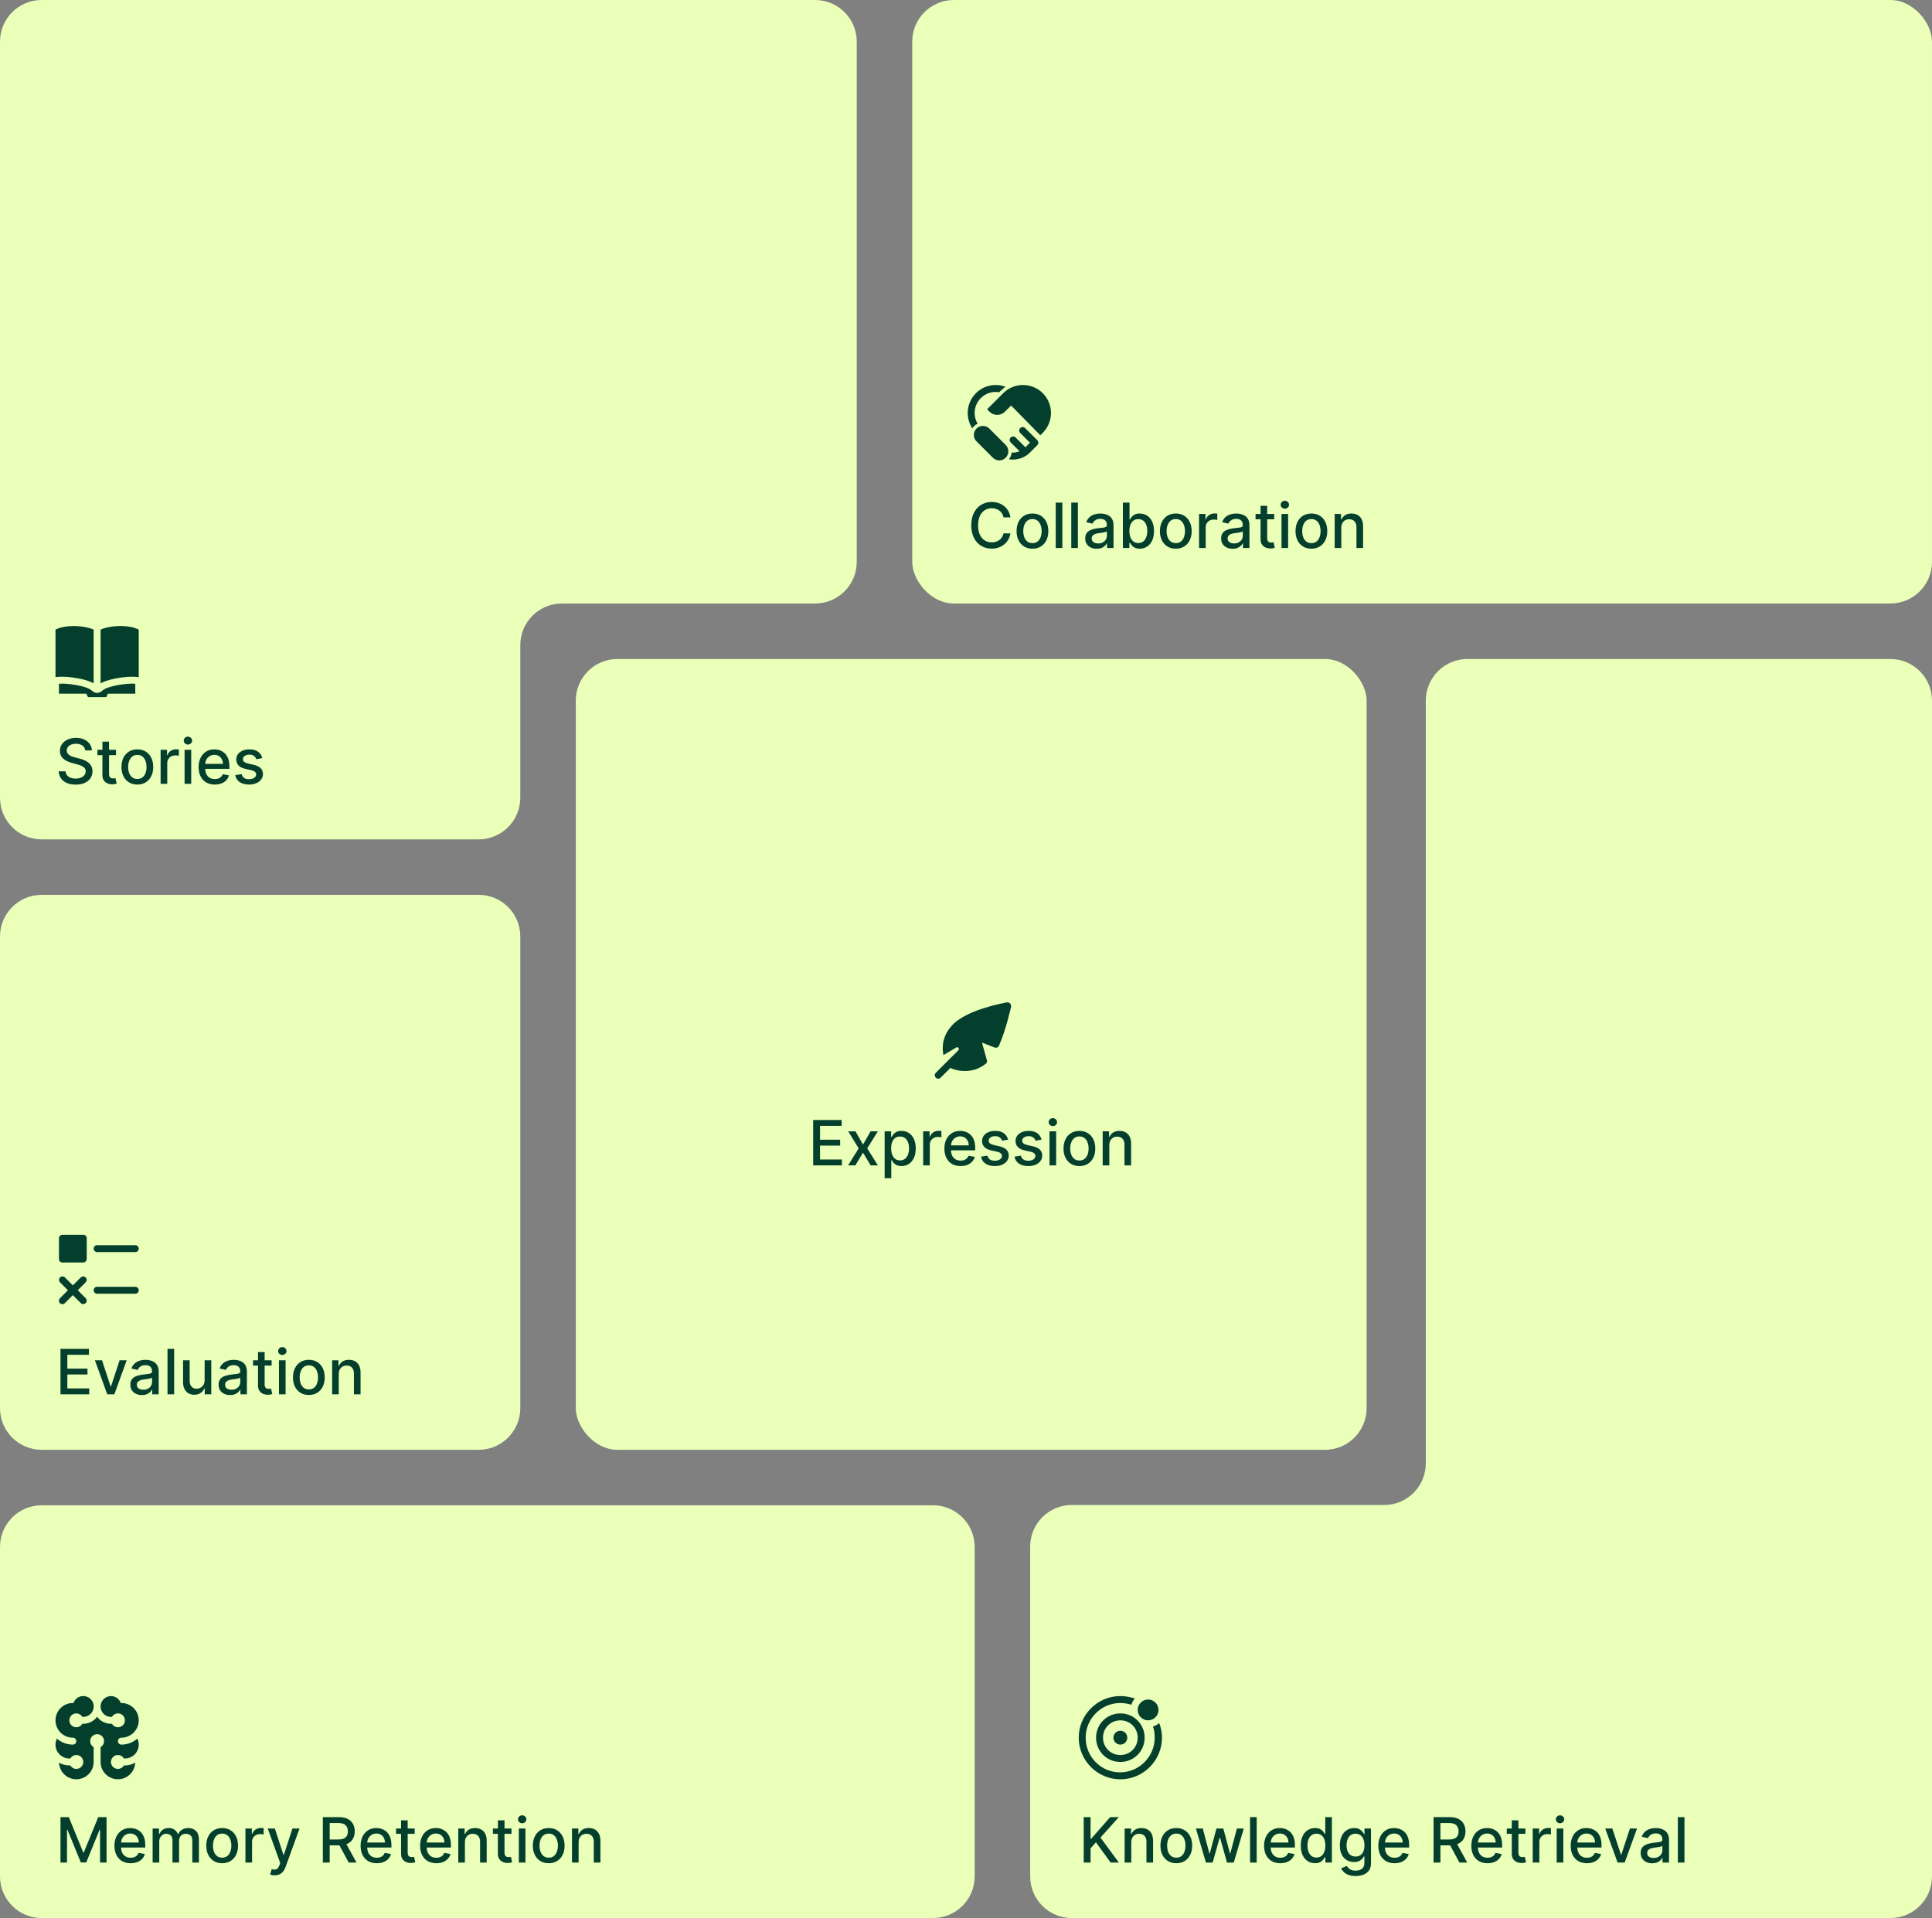 <svg width="557" height="553" viewBox="0 0 557 553" fill="none" xmlns="http://www.w3.org/2000/svg">
<rect x="0" y="0" width="557" height="553" fill="#808080" stroke="none"/>
<rect x="166" y="190" width="228" height="228" rx="12" fill="#EAFFB8"/>
<rect x="263" width="294" height="174" rx="12" fill="#EAFFB8"/>
<path d="M0 12C0 5.373 5.373 0 12 0H235C241.627 0 247 5.373 247 12V162C247 168.627 241.627 174 235 174H162C155.373 174 150 179.373 150 186V230C150 236.627 144.627 242 138 242H12C5.373 242 0 236.627 0 230V12Z" fill="#EAFFB8"/>
<path d="M0 270C0 263.373 5.373 258 12 258H138C144.627 258 150 263.373 150 270V406C150 412.627 144.627 418 138 418H12C5.373 418 0 412.627 0 406V270Z" fill="#EAFFB8"/>
<path d="M411.06 202C411.06 195.373 416.433 190 423.06 190H545C551.627 190 557 195.373 557 202V541C557 547.627 551.627 553 545 553H309C302.373 553 297 547.627 297 541V445.912C297 439.285 302.373 433.912 309 433.912H399.06C405.687 433.912 411.06 428.539 411.06 421.912V202Z" fill="#EAFFB8"/>
<path d="M0 459.836V446C0 439.373 5.373 434 12 434H176.149H269C275.627 434 281 439.373 281 446V541C281 547.627 275.627 553 269 553H12C5.373 553 0 547.627 0 541V459.836Z" fill="#EAFFB8"/>
<g clip-path="url(#clip0_233_422)">
<path d="M34 506C34.349 506.001 34.693 506.094 34.995 506.269C35.297 506.445 35.548 506.697 35.722 507H36C37.061 507 38.078 506.579 38.828 505.828C39.579 505.078 40 504.061 40 503C40 502.399 39.863 501.807 39.6 501.267C38.328 502.384 36.693 503 35 503C34.735 503 34.48 502.895 34.293 502.707C34.105 502.52 34 502.265 34 502C34 501.735 34.105 501.48 34.293 501.293C34.48 501.105 34.735 501 35 501C36.326 501 37.598 500.473 38.535 499.536C39.473 498.598 40 497.326 40 496C40 494.674 39.473 493.402 38.535 492.464C37.598 491.527 36.326 491 35 491C34.939 491 34.882 491.016 34.822 491.018C34.641 490.499 34.32 490.04 33.895 489.691C33.471 489.342 32.958 489.116 32.413 489.039C31.869 488.963 31.314 489.037 30.809 489.255C30.304 489.472 29.869 489.825 29.551 490.273C29.233 490.722 29.044 491.249 29.006 491.798C28.968 492.346 29.082 492.895 29.335 493.383C29.588 493.871 29.971 494.28 30.441 494.565C30.911 494.851 31.45 495.001 32 495H32.278C32.498 494.619 32.838 494.321 33.245 494.152C33.651 493.984 34.102 493.954 34.528 494.068C34.953 494.182 35.329 494.433 35.597 494.782C35.865 495.132 36.01 495.56 36.01 496C36.01 496.44 35.865 496.868 35.597 497.217C35.329 497.567 34.953 497.818 34.528 497.932C34.102 498.046 33.651 498.016 33.245 497.848C32.838 497.679 32.498 497.381 32.278 497H32C31.221 496.998 30.453 496.813 29.759 496.46C29.064 496.107 28.462 495.597 28 494.969C27.538 495.597 26.936 496.107 26.241 496.46C25.547 496.813 24.779 496.998 24 497H23.722C23.502 497.381 23.162 497.679 22.755 497.848C22.349 498.016 21.898 498.046 21.472 497.932C21.047 497.818 20.671 497.567 20.403 497.217C20.135 496.868 19.99 496.44 19.99 496C19.99 495.56 20.135 495.132 20.403 494.782C20.671 494.433 21.047 494.182 21.472 494.068C21.898 493.954 22.349 493.984 22.755 494.152C23.162 494.321 23.502 494.619 23.722 495H24C24.551 495.002 25.093 494.853 25.564 494.567C26.036 494.282 26.421 493.873 26.675 493.383C26.929 492.894 27.044 492.344 27.006 491.794C26.968 491.244 26.779 490.715 26.46 490.265C26.142 489.816 25.705 489.462 25.199 489.244C24.692 489.026 24.135 488.952 23.59 489.03C23.044 489.108 22.53 489.334 22.105 489.685C21.679 490.036 21.358 490.497 21.178 491.018C21.118 491.016 21.061 491 21 491C19.674 491 18.402 491.527 17.465 492.464C16.527 493.402 16 494.674 16 496C16 497.326 16.527 498.598 17.465 499.536C18.402 500.473 19.674 501 21 501C21.265 501 21.52 501.105 21.707 501.293C21.895 501.48 22 501.735 22 502C22 502.265 21.895 502.52 21.707 502.707C21.52 502.895 21.265 503 21 503C19.307 503 17.672 502.384 16.4 501.267C16.137 501.807 16 502.399 16 503C16 504.061 16.421 505.078 17.172 505.828C17.922 506.579 18.939 507 20 507H20.278C20.498 506.619 20.838 506.321 21.245 506.152C21.651 505.984 22.102 505.954 22.528 506.068C22.953 506.182 23.329 506.433 23.597 506.782C23.865 507.132 24.01 507.56 24.01 508C24.01 508.44 23.865 508.868 23.597 509.217C23.329 509.567 22.953 509.818 22.528 509.932C22.102 510.046 21.651 510.016 21.245 509.848C20.838 509.679 20.498 509.381 20.278 509H20C18.954 508.999 17.926 508.723 17.02 508.2C17.072 509.506 17.634 510.739 18.586 511.634C19.537 512.53 20.802 513.017 22.108 512.991C23.414 512.965 24.659 512.428 25.573 511.494C26.488 510.561 27 509.307 27 508V503.723C26.619 503.503 26.321 503.163 26.152 502.756C25.984 502.35 25.954 501.899 26.068 501.473C26.182 501.048 26.433 500.672 26.782 500.404C27.132 500.136 27.56 499.991 28 499.991C28.44 499.991 28.868 500.136 29.218 500.404C29.567 500.672 29.818 501.048 29.932 501.473C30.046 501.899 30.016 502.35 29.848 502.756C29.679 503.163 29.381 503.503 29 503.723V508C29 509.307 29.512 510.561 30.427 511.494C31.341 512.428 32.586 512.965 33.892 512.991C35.198 513.017 36.463 512.53 37.414 511.634C38.366 510.739 38.928 509.506 38.98 508.2C38.074 508.723 37.046 508.999 36 509H35.722C35.546 509.304 35.293 509.557 34.989 509.733C34.684 509.908 34.339 510 33.987 510C33.636 510 33.291 509.906 32.987 509.73C32.683 509.554 32.43 509.3 32.255 508.996C32.08 508.691 31.989 508.345 31.99 507.994C31.991 507.642 32.085 507.297 32.262 506.993C32.439 506.69 32.692 506.438 32.998 506.264C33.303 506.089 33.648 505.998 34 506Z" fill="#043F2E"/>
</g>
<path d="M17.438 523.909H19.835L24.003 534.085H24.156L28.324 523.909H30.721V537H28.842V527.527H28.72L24.859 536.981H23.3L19.439 527.521H19.317V537H17.438V523.909ZM37.671 537.198C36.703 537.198 35.87 536.991 35.171 536.578C34.477 536.161 33.94 535.575 33.56 534.82C33.185 534.062 32.998 533.173 32.998 532.155C32.998 531.149 33.185 530.263 33.56 529.496C33.94 528.729 34.468 528.13 35.146 527.7C35.828 527.269 36.624 527.054 37.536 527.054C38.09 527.054 38.627 527.146 39.147 527.329C39.667 527.512 40.134 527.8 40.547 528.192C40.96 528.584 41.286 529.093 41.525 529.719C41.764 530.342 41.883 531.098 41.883 531.989V532.666H34.078V531.234H40.01C40.01 530.732 39.908 530.286 39.703 529.898C39.499 529.506 39.211 529.197 38.84 528.972C38.474 528.746 38.044 528.633 37.549 528.633C37.012 528.633 36.544 528.765 36.143 529.029C35.747 529.289 35.44 529.63 35.222 530.052C35.009 530.469 34.903 530.923 34.903 531.413V532.532C34.903 533.188 35.018 533.746 35.248 534.207C35.482 534.667 35.808 535.018 36.226 535.261C36.644 535.5 37.132 535.619 37.69 535.619C38.052 535.619 38.382 535.568 38.681 535.466C38.979 535.359 39.237 535.202 39.454 534.993C39.671 534.784 39.837 534.526 39.953 534.219L41.761 534.545C41.617 535.078 41.357 535.545 40.982 535.945C40.611 536.342 40.144 536.651 39.582 536.872C39.024 537.089 38.386 537.198 37.671 537.198ZM44.004 537V527.182H45.838V528.78H45.959C46.164 528.239 46.499 527.817 46.963 527.514C47.428 527.207 47.984 527.054 48.631 527.054C49.288 527.054 49.837 527.207 50.281 527.514C50.728 527.821 51.058 528.243 51.271 528.78H51.374C51.608 528.256 51.981 527.838 52.492 527.527C53.004 527.212 53.613 527.054 54.32 527.054C55.211 527.054 55.938 527.333 56.5 527.891C57.067 528.45 57.35 529.291 57.35 530.416V537H55.439V530.595C55.439 529.93 55.258 529.449 54.896 529.151C54.533 528.852 54.101 528.703 53.598 528.703C52.976 528.703 52.492 528.895 52.147 529.278C51.802 529.658 51.629 530.146 51.629 530.742V537H49.724V530.474C49.724 529.941 49.558 529.513 49.226 529.189C48.894 528.865 48.461 528.703 47.928 528.703C47.566 528.703 47.231 528.799 46.925 528.991C46.622 529.178 46.377 529.44 46.19 529.777C46.006 530.114 45.915 530.504 45.915 530.947V537H44.004ZM64.047 537.198C63.127 537.198 62.324 536.987 61.638 536.565C60.952 536.143 60.419 535.553 60.04 534.795C59.66 534.036 59.471 533.15 59.471 532.136C59.471 531.117 59.66 530.227 60.04 529.464C60.419 528.701 60.952 528.109 61.638 527.687C62.324 527.265 63.127 527.054 64.047 527.054C64.968 527.054 65.771 527.265 66.457 527.687C67.143 528.109 67.676 528.701 68.055 529.464C68.434 530.227 68.624 531.117 68.624 532.136C68.624 533.15 68.434 534.036 68.055 534.795C67.676 535.553 67.143 536.143 66.457 536.565C65.771 536.987 64.968 537.198 64.047 537.198ZM64.054 535.594C64.65 535.594 65.145 535.436 65.537 535.121C65.929 534.805 66.219 534.386 66.406 533.862C66.598 533.337 66.694 532.76 66.694 532.129C66.694 531.503 66.598 530.928 66.406 530.403C66.219 529.875 65.929 529.451 65.537 529.131C65.145 528.812 64.65 528.652 64.054 528.652C63.453 528.652 62.954 528.812 62.558 529.131C62.166 529.451 61.874 529.875 61.682 530.403C61.495 530.928 61.401 531.503 61.401 532.129C61.401 532.76 61.495 533.337 61.682 533.862C61.874 534.386 62.166 534.805 62.558 535.121C62.954 535.436 63.453 535.594 64.054 535.594ZM70.757 537V527.182H72.605V528.741H72.707C72.886 528.213 73.201 527.798 73.653 527.495C74.109 527.188 74.625 527.035 75.2 527.035C75.319 527.035 75.46 527.039 75.622 527.048C75.788 527.056 75.918 527.067 76.012 527.08V528.908C75.935 528.886 75.799 528.863 75.603 528.837C75.407 528.808 75.211 528.793 75.015 528.793C74.563 528.793 74.16 528.888 73.806 529.08C73.457 529.268 73.18 529.53 72.975 529.866C72.771 530.199 72.669 530.578 72.669 531.004V537H70.757ZM79.173 540.682C78.887 540.682 78.627 540.658 78.393 540.612C78.158 540.569 77.984 540.522 77.869 540.471L78.329 538.905C78.678 538.999 78.989 539.039 79.262 539.026C79.535 539.013 79.776 538.911 79.984 538.719C80.197 538.528 80.385 538.214 80.547 537.78L80.783 537.128L77.191 527.182H79.237L81.723 534.801H81.825L84.312 527.182H86.364L82.317 538.31C82.13 538.822 81.891 539.254 81.602 539.608C81.312 539.966 80.967 540.234 80.566 540.413C80.165 540.592 79.701 540.682 79.173 540.682ZM93.077 537V523.909H97.743C98.757 523.909 99.599 524.084 100.268 524.433C100.941 524.783 101.444 525.266 101.776 525.884C102.109 526.498 102.275 527.207 102.275 528.013C102.275 528.814 102.107 529.519 101.77 530.129C101.438 530.734 100.935 531.205 100.262 531.541C99.593 531.878 98.751 532.046 97.737 532.046H94.202V530.346H97.558C98.197 530.346 98.717 530.254 99.117 530.071C99.522 529.888 99.818 529.621 100.006 529.272C100.193 528.923 100.287 528.503 100.287 528.013C100.287 527.518 100.191 527.09 99.999 526.728C99.812 526.366 99.516 526.089 99.111 525.897C98.71 525.701 98.184 525.603 97.532 525.603H95.052V537H93.077ZM99.539 531.094L102.774 537H100.524L97.353 531.094H99.539ZM108.634 537.198C107.666 537.198 106.833 536.991 106.134 536.578C105.44 536.161 104.903 535.575 104.523 534.82C104.148 534.062 103.961 533.173 103.961 532.155C103.961 531.149 104.148 530.263 104.523 529.496C104.903 528.729 105.431 528.13 106.109 527.7C106.79 527.269 107.587 527.054 108.499 527.054C109.053 527.054 109.59 527.146 110.11 527.329C110.63 527.512 111.097 527.8 111.51 528.192C111.923 528.584 112.249 529.093 112.488 529.719C112.727 530.342 112.846 531.098 112.846 531.989V532.666H105.041V531.234H110.973C110.973 530.732 110.871 530.286 110.666 529.898C110.462 529.506 110.174 529.197 109.803 528.972C109.437 528.746 109.006 528.633 108.512 528.633C107.975 528.633 107.506 528.765 107.106 529.029C106.71 529.289 106.403 529.63 106.185 530.052C105.972 530.469 105.866 530.923 105.866 531.413V532.532C105.866 533.188 105.981 533.746 106.211 534.207C106.445 534.667 106.771 535.018 107.189 535.261C107.607 535.5 108.094 535.619 108.653 535.619C109.015 535.619 109.345 535.568 109.643 535.466C109.942 535.359 110.2 535.202 110.417 534.993C110.634 534.784 110.8 534.526 110.915 534.219L112.724 534.545C112.58 535.078 112.32 535.545 111.945 535.945C111.574 536.342 111.107 536.651 110.545 536.872C109.987 537.089 109.349 537.198 108.634 537.198ZM119.55 527.182V528.716H114.187V527.182H119.55ZM115.625 524.83H117.536V534.117C117.536 534.488 117.591 534.767 117.702 534.955C117.813 535.138 117.956 535.263 118.131 535.332C118.309 535.396 118.503 535.428 118.712 535.428C118.866 535.428 119 535.417 119.115 535.396C119.23 535.374 119.319 535.357 119.383 535.344L119.729 536.923C119.618 536.966 119.46 537.009 119.256 537.051C119.051 537.098 118.795 537.124 118.488 537.128C117.986 537.136 117.517 537.047 117.082 536.859C116.648 536.672 116.296 536.382 116.028 535.99C115.759 535.598 115.625 535.106 115.625 534.513V524.83ZM125.79 537.198C124.822 537.198 123.989 536.991 123.29 536.578C122.596 536.161 122.059 535.575 121.68 534.82C121.305 534.062 121.117 533.173 121.117 532.155C121.117 531.149 121.305 530.263 121.68 529.496C122.059 528.729 122.587 528.13 123.265 527.7C123.947 527.269 124.744 527.054 125.656 527.054C126.21 527.054 126.746 527.146 127.266 527.329C127.786 527.512 128.253 527.8 128.666 528.192C129.08 528.584 129.406 529.093 129.644 529.719C129.883 530.342 130.002 531.098 130.002 531.989V532.666H122.197V531.234H128.129C128.129 530.732 128.027 530.286 127.822 529.898C127.618 529.506 127.33 529.197 126.96 528.972C126.593 528.746 126.163 528.633 125.668 528.633C125.131 528.633 124.663 528.765 124.262 529.029C123.866 529.289 123.559 529.63 123.342 530.052C123.129 530.469 123.022 530.923 123.022 531.413V532.532C123.022 533.188 123.137 533.746 123.367 534.207C123.602 534.667 123.928 535.018 124.345 535.261C124.763 535.5 125.251 535.619 125.809 535.619C126.171 535.619 126.501 535.568 126.8 535.466C127.098 535.359 127.356 535.202 127.573 534.993C127.79 534.784 127.957 534.526 128.072 534.219L129.881 534.545C129.736 535.078 129.476 535.545 129.101 535.945C128.73 536.342 128.263 536.651 127.701 536.872C127.143 537.089 126.506 537.198 125.79 537.198ZM134.034 531.17V537H132.123V527.182H133.957V528.78H134.079C134.305 528.26 134.658 527.842 135.14 527.527C135.626 527.212 136.237 527.054 136.974 527.054C137.643 527.054 138.229 527.195 138.732 527.476C139.235 527.753 139.625 528.166 139.902 528.716C140.179 529.266 140.317 529.945 140.317 530.755V537H138.406V530.985C138.406 530.273 138.221 529.717 137.85 529.317C137.479 528.912 136.97 528.71 136.322 528.71C135.879 528.71 135.485 528.805 135.14 528.997C134.799 529.189 134.528 529.47 134.328 529.841C134.132 530.207 134.034 530.651 134.034 531.17ZM147.464 527.182V528.716H142.101V527.182H147.464ZM143.539 524.83H145.45V534.117C145.45 534.488 145.506 534.767 145.616 534.955C145.727 535.138 145.87 535.263 146.045 535.332C146.224 535.396 146.417 535.428 146.626 535.428C146.78 535.428 146.914 535.417 147.029 535.396C147.144 535.374 147.233 535.357 147.297 535.344L147.643 536.923C147.532 536.966 147.374 537.009 147.17 537.051C146.965 537.098 146.709 537.124 146.403 537.128C145.9 537.136 145.431 537.047 144.996 536.859C144.562 536.672 144.21 536.382 143.942 535.99C143.673 535.598 143.539 535.106 143.539 534.513V524.83ZM149.578 537V527.182H151.489V537H149.578ZM150.543 525.667C150.211 525.667 149.925 525.556 149.686 525.335C149.452 525.109 149.335 524.84 149.335 524.529C149.335 524.214 149.452 523.945 149.686 523.724C149.925 523.498 150.211 523.385 150.543 523.385C150.875 523.385 151.159 523.498 151.393 523.724C151.632 523.945 151.751 524.214 151.751 524.529C151.751 524.84 151.632 525.109 151.393 525.335C151.159 525.556 150.875 525.667 150.543 525.667ZM158.196 537.198C157.275 537.198 156.472 536.987 155.786 536.565C155.1 536.143 154.567 535.553 154.188 534.795C153.809 534.036 153.619 533.15 153.619 532.136C153.619 531.117 153.809 530.227 154.188 529.464C154.567 528.701 155.1 528.109 155.786 527.687C156.472 527.265 157.275 527.054 158.196 527.054C159.116 527.054 159.92 527.265 160.606 527.687C161.292 528.109 161.824 528.701 162.204 529.464C162.583 530.227 162.773 531.117 162.773 532.136C162.773 533.15 162.583 534.036 162.204 534.795C161.824 535.553 161.292 536.143 160.606 536.565C159.92 536.987 159.116 537.198 158.196 537.198ZM158.202 535.594C158.799 535.594 159.293 535.436 159.685 535.121C160.077 534.805 160.367 534.386 160.555 533.862C160.746 533.337 160.842 532.76 160.842 532.129C160.842 531.503 160.746 530.928 160.555 530.403C160.367 529.875 160.077 529.451 159.685 529.131C159.293 528.812 158.799 528.652 158.202 528.652C157.601 528.652 157.103 528.812 156.706 529.131C156.314 529.451 156.023 529.875 155.831 530.403C155.643 530.928 155.55 531.503 155.55 532.129C155.55 532.76 155.643 533.337 155.831 533.862C156.023 534.386 156.314 534.805 156.706 535.121C157.103 535.436 157.601 535.594 158.202 535.594ZM166.817 531.17V537H164.906V527.182H166.74V528.78H166.862C167.088 528.26 167.441 527.842 167.923 527.527C168.409 527.212 169.02 527.054 169.757 527.054C170.426 527.054 171.012 527.195 171.515 527.476C172.018 527.753 172.408 528.166 172.685 528.716C172.962 529.266 173.1 529.945 173.1 530.755V537H171.189V530.985C171.189 530.273 171.004 529.717 170.633 529.317C170.262 528.912 169.753 528.71 169.105 528.71C168.662 528.71 168.268 528.805 167.923 528.997C167.582 529.189 167.311 529.47 167.111 529.841C166.915 530.207 166.817 530.651 166.817 531.17Z" fill="#043F2E"/>
<g clip-path="url(#clip1_233_422)">
<path d="M39 359H28C27.735 359 27.48 359.105 27.293 359.293C27.105 359.48 27 359.735 27 360C27 360.265 27.105 360.52 27.293 360.707C27.48 360.895 27.735 361 28 361H39C39.265 361 39.52 360.895 39.707 360.707C39.895 360.52 40 360.265 40 360C40 359.735 39.895 359.48 39.707 359.293C39.52 359.105 39.265 359 39 359Z" fill="#043F2E"/>
<path d="M24 356H18C17.448 356 17 356.448 17 357V363C17 363.552 17.448 364 18 364H24C24.552 364 25 363.552 25 363V357C25 356.448 24.552 356 24 356Z" fill="#043F2E"/>
<path d="M39 371H28C27.735 371 27.48 371.105 27.293 371.293C27.105 371.48 27 371.735 27 372C27 372.265 27.105 372.52 27.293 372.707C27.48 372.895 27.735 373 28 373H39C39.265 373 39.52 372.895 39.707 372.707C39.895 372.52 40 372.265 40 372C40 371.735 39.895 371.48 39.707 371.293C39.52 371.105 39.265 371 39 371Z" fill="#043F2E"/>
<path d="M22.414 372L24.707 369.707C24.889 369.518 24.99 369.266 24.988 369.004C24.985 368.741 24.88 368.491 24.695 368.305C24.509 368.12 24.259 368.015 23.996 368.012C23.734 368.01 23.482 368.111 23.293 368.293L21 370.586L18.707 368.293C18.518 368.111 18.266 368.01 18.004 368.012C17.741 368.015 17.491 368.12 17.305 368.305C17.12 368.491 17.015 368.741 17.012 369.004C17.01 369.266 17.111 369.518 17.293 369.707L19.586 372L17.293 374.293C17.198 374.385 17.121 374.496 17.069 374.618C17.017 374.74 16.989 374.871 16.988 375.004C16.987 375.136 17.012 375.268 17.062 375.391C17.113 375.514 17.187 375.625 17.281 375.719C17.375 375.813 17.486 375.887 17.609 375.938C17.732 375.988 17.864 376.013 17.996 376.012C18.129 376.011 18.26 375.983 18.382 375.931C18.504 375.879 18.615 375.802 18.707 375.707L21 373.414L23.293 375.707C23.482 375.889 23.734 375.99 23.996 375.988C24.259 375.985 24.509 375.88 24.695 375.695C24.88 375.509 24.985 375.259 24.988 374.996C24.99 374.734 24.889 374.482 24.707 374.293L22.414 372Z" fill="#043F2E"/>
</g>
<path d="M17.438 402V388.909H25.646V390.609H19.413V394.598H25.217V396.292H19.413V400.3H25.722V402H17.438ZM36.53 392.182L32.969 402H30.924L27.357 392.182H29.409L31.895 399.737H31.998L34.478 392.182H36.53ZM40.902 402.217C40.28 402.217 39.717 402.102 39.214 401.872C38.712 401.638 38.313 401.299 38.019 400.856C37.729 400.413 37.584 399.869 37.584 399.226C37.584 398.672 37.691 398.216 37.904 397.858C38.117 397.5 38.405 397.217 38.767 397.008C39.129 396.799 39.534 396.641 39.981 396.535C40.429 396.428 40.885 396.347 41.349 396.292C41.937 396.224 42.415 396.168 42.781 396.126C43.148 396.079 43.414 396.004 43.58 395.902C43.746 395.8 43.829 395.634 43.829 395.403V395.359C43.829 394.8 43.672 394.368 43.356 394.061C43.045 393.754 42.581 393.601 41.963 393.601C41.319 393.601 40.812 393.744 40.442 394.029C40.075 394.31 39.822 394.624 39.681 394.969L37.885 394.56C38.098 393.963 38.409 393.482 38.818 393.115C39.231 392.744 39.706 392.476 40.243 392.31C40.78 392.139 41.345 392.054 41.937 392.054C42.329 392.054 42.745 392.101 43.184 392.195C43.627 392.284 44.04 392.45 44.424 392.693C44.812 392.936 45.129 393.283 45.376 393.735C45.623 394.183 45.747 394.764 45.747 395.48V402H43.88V400.658H43.804C43.68 400.905 43.495 401.148 43.248 401.386C43.001 401.625 42.683 401.823 42.295 401.981C41.907 402.138 41.443 402.217 40.902 402.217ZM41.317 400.683C41.846 400.683 42.297 400.579 42.672 400.37C43.052 400.161 43.339 399.888 43.535 399.552C43.736 399.211 43.836 398.847 43.836 398.459V397.193C43.768 397.261 43.636 397.325 43.44 397.385C43.248 397.44 43.028 397.489 42.781 397.532C42.534 397.57 42.293 397.607 42.059 397.641C41.824 397.67 41.628 397.696 41.471 397.717C41.1 397.764 40.761 397.843 40.454 397.954C40.152 398.065 39.909 398.224 39.726 398.433C39.547 398.638 39.457 398.911 39.457 399.251C39.457 399.724 39.632 400.082 39.981 400.325C40.331 400.564 40.776 400.683 41.317 400.683ZM50.204 388.909V402H48.293V388.909H50.204ZM58.995 397.928V392.182H60.912V402H59.033V400.3H58.931C58.705 400.824 58.343 401.261 57.844 401.61C57.35 401.955 56.734 402.128 55.997 402.128C55.366 402.128 54.808 401.989 54.322 401.712C53.84 401.431 53.461 401.016 53.184 400.466C52.911 399.916 52.775 399.237 52.775 398.427V392.182H54.686V398.197C54.686 398.866 54.872 399.398 55.242 399.795C55.613 400.191 56.095 400.389 56.687 400.389C57.045 400.389 57.401 400.3 57.754 400.121C58.112 399.942 58.409 399.671 58.643 399.309C58.882 398.947 58.999 398.487 58.995 397.928ZM66.337 402.217C65.715 402.217 65.153 402.102 64.65 401.872C64.147 401.638 63.749 401.299 63.455 400.856C63.165 400.413 63.02 399.869 63.02 399.226C63.02 398.672 63.126 398.216 63.34 397.858C63.553 397.5 63.84 397.217 64.202 397.008C64.565 396.799 64.969 396.641 65.417 396.535C65.864 396.428 66.32 396.347 66.785 396.292C67.373 396.224 67.85 396.168 68.217 396.126C68.583 396.079 68.849 396.004 69.016 395.902C69.182 395.8 69.265 395.634 69.265 395.403V395.359C69.265 394.8 69.107 394.368 68.792 394.061C68.481 393.754 68.016 393.601 67.398 393.601C66.755 393.601 66.248 393.744 65.877 394.029C65.511 394.31 65.257 394.624 65.117 394.969L63.32 394.56C63.533 393.963 63.844 393.482 64.254 393.115C64.667 392.744 65.142 392.476 65.679 392.31C66.216 392.139 66.781 392.054 67.373 392.054C67.765 392.054 68.18 392.101 68.619 392.195C69.062 392.284 69.476 392.45 69.859 392.693C70.247 392.936 70.565 393.283 70.812 393.735C71.059 394.183 71.183 394.764 71.183 395.48V402H69.316V400.658H69.239C69.116 400.905 68.93 401.148 68.683 401.386C68.436 401.625 68.119 401.823 67.731 401.981C67.343 402.138 66.879 402.217 66.337 402.217ZM66.753 400.683C67.281 400.683 67.733 400.579 68.108 400.37C68.487 400.161 68.775 399.888 68.971 399.552C69.171 399.211 69.271 398.847 69.271 398.459V397.193C69.203 397.261 69.071 397.325 68.875 397.385C68.683 397.44 68.464 397.489 68.217 397.532C67.969 397.57 67.729 397.607 67.494 397.641C67.26 397.67 67.064 397.696 66.906 397.717C66.535 397.764 66.197 397.843 65.89 397.954C65.587 398.065 65.344 398.224 65.161 398.433C64.982 398.638 64.893 398.911 64.893 399.251C64.893 399.724 65.067 400.082 65.417 400.325C65.766 400.564 66.212 400.683 66.753 400.683ZM78.311 392.182V393.716H72.948V392.182H78.311ZM74.386 389.83H76.298V399.117C76.298 399.488 76.353 399.767 76.464 399.955C76.575 400.138 76.718 400.263 76.892 400.332C77.071 400.396 77.265 400.428 77.474 400.428C77.627 400.428 77.761 400.417 77.877 400.396C77.992 400.374 78.081 400.357 78.145 400.344L78.49 401.923C78.379 401.966 78.222 402.009 78.017 402.051C77.813 402.098 77.557 402.124 77.25 402.128C76.747 402.136 76.279 402.047 75.844 401.859C75.409 401.672 75.058 401.382 74.789 400.99C74.521 400.598 74.386 400.106 74.386 399.513V389.83ZM80.425 402V392.182H82.337V402H80.425ZM81.391 390.667C81.058 390.667 80.773 390.556 80.534 390.335C80.3 390.109 80.183 389.84 80.183 389.529C80.183 389.214 80.3 388.945 80.534 388.724C80.773 388.498 81.058 388.385 81.391 388.385C81.723 388.385 82.006 388.498 82.241 388.724C82.479 388.945 82.599 389.214 82.599 389.529C82.599 389.84 82.479 390.109 82.241 390.335C82.006 390.556 81.723 390.667 81.391 390.667ZM89.043 402.198C88.123 402.198 87.32 401.987 86.634 401.565C85.948 401.143 85.415 400.553 85.036 399.795C84.656 399.036 84.467 398.15 84.467 397.136C84.467 396.117 84.656 395.227 85.036 394.464C85.415 393.701 85.948 393.109 86.634 392.687C87.32 392.265 88.123 392.054 89.043 392.054C89.964 392.054 90.767 392.265 91.453 392.687C92.139 393.109 92.672 393.701 93.051 394.464C93.431 395.227 93.62 396.117 93.62 397.136C93.62 398.15 93.431 399.036 93.051 399.795C92.672 400.553 92.139 401.143 91.453 401.565C90.767 401.987 89.964 402.198 89.043 402.198ZM89.05 400.594C89.647 400.594 90.141 400.436 90.533 400.121C90.925 399.805 91.215 399.386 91.402 398.862C91.594 398.337 91.69 397.76 91.69 397.129C91.69 396.503 91.594 395.928 91.402 395.403C91.215 394.875 90.925 394.451 90.533 394.131C90.141 393.812 89.647 393.652 89.05 393.652C88.449 393.652 87.951 393.812 87.554 394.131C87.162 394.451 86.87 394.875 86.678 395.403C86.491 395.928 86.397 396.503 86.397 397.129C86.397 397.76 86.491 398.337 86.678 398.862C86.87 399.386 87.162 399.805 87.554 400.121C87.951 400.436 88.449 400.594 89.05 400.594ZM97.665 396.17V402H95.754V392.182H97.588V393.78H97.71C97.935 393.26 98.289 392.842 98.771 392.527C99.256 392.212 99.868 392.054 100.605 392.054C101.274 392.054 101.86 392.195 102.363 392.476C102.866 392.753 103.256 393.166 103.533 393.716C103.81 394.266 103.948 394.945 103.948 395.755V402H102.037V395.985C102.037 395.273 101.852 394.717 101.481 394.317C101.11 393.912 100.601 393.71 99.953 393.71C99.51 393.71 99.116 393.805 98.771 393.997C98.43 394.189 98.159 394.47 97.959 394.841C97.763 395.207 97.665 395.651 97.665 396.17Z" fill="#043F2E"/>
<g clip-path="url(#clip2_233_422)">
<path d="M295.536 123.41C295.347 123.228 295.095 123.127 294.833 123.129C294.57 123.131 294.32 123.237 294.134 123.422C293.949 123.607 293.844 123.858 293.841 124.12C293.839 124.383 293.94 124.635 294.122 124.824L296.942 127.644L295.625 128.961L292.805 126.141C292.713 126.045 292.602 125.969 292.48 125.917C292.358 125.864 292.227 125.837 292.094 125.836C291.962 125.834 291.83 125.86 291.707 125.91C291.584 125.96 291.472 126.035 291.379 126.128C291.285 126.222 291.21 126.334 291.16 126.457C291.11 126.58 291.085 126.711 291.086 126.844C291.087 126.977 291.114 127.108 291.167 127.23C291.219 127.352 291.295 127.463 291.391 127.555L293.948 130.113C293.227 130.413 292.446 130.543 291.667 130.49C291.598 131.196 291.319 131.866 290.867 132.413C291.242 132.477 291.622 132.51 292.002 132.513C292.921 132.514 293.832 132.334 294.681 131.983C295.53 131.632 296.302 131.116 296.952 130.466L299.06 128.33C299.246 128.142 299.349 127.888 299.348 127.623C299.347 127.359 299.241 127.105 299.054 126.919L295.536 123.41Z" fill="#043F2E"/>
<path d="M280.821 122.856C281.119 122.565 281.465 122.328 281.844 122.156C281.249 121.161 280.953 120.016 280.99 118.858C281.027 117.699 281.396 116.576 282.053 115.621C282.71 114.666 283.628 113.92 284.696 113.471C285.765 113.022 286.94 112.89 288.082 113.09L288.515 112.657C288.938 112.233 289.402 111.851 289.9 111.517C288.306 110.918 286.564 110.839 284.923 111.291C283.281 111.743 281.825 112.703 280.762 114.032C279.699 115.362 279.084 116.994 279.005 118.694C278.926 120.395 279.386 122.077 280.321 123.5C280.463 123.267 280.631 123.051 280.821 122.856Z" fill="#043F2E"/>
<path d="M289.939 128.281L285.221 123.563C284.201 122.544 282.548 122.544 281.528 123.563C280.509 124.583 280.509 126.236 281.528 127.256L286.246 131.974C287.266 132.993 288.919 132.993 289.939 131.974C290.958 130.954 290.958 129.301 289.939 128.281Z" fill="#043F2E"/>
<path d="M300.636 113.364C299.122 111.85 297.07 111 294.929 111C292.788 111 290.736 111.85 289.222 113.364L284.585 118L285.293 118.707C285.879 119.291 286.673 119.619 287.5 119.619C288.327 119.619 289.121 119.291 289.707 118.707L291.5 116.916L299.924 125.492L300.638 124.778C302.152 123.264 303.002 121.211 303.002 119.071C303.002 116.93 302.152 114.877 300.638 113.364H300.636Z" fill="#043F2E"/>
</g>
<path d="M291.311 149.166H289.317C289.24 148.74 289.097 148.365 288.888 148.041C288.68 147.717 288.424 147.442 288.121 147.217C287.819 146.991 287.48 146.82 287.105 146.705C286.734 146.59 286.34 146.533 285.923 146.533C285.168 146.533 284.493 146.722 283.896 147.102C283.304 147.481 282.835 148.037 282.49 148.77C282.149 149.503 281.979 150.398 281.979 151.455C281.979 152.52 282.149 153.419 282.49 154.152C282.835 154.885 283.306 155.439 283.903 155.814C284.499 156.189 285.17 156.376 285.916 156.376C286.33 156.376 286.722 156.321 287.092 156.21C287.467 156.095 287.806 155.927 288.109 155.705C288.411 155.484 288.667 155.213 288.876 154.893C289.089 154.57 289.236 154.199 289.317 153.781L291.311 153.788C291.205 154.431 290.998 155.023 290.691 155.565C290.388 156.102 289.999 156.566 289.521 156.958C289.048 157.346 288.507 157.646 287.898 157.859C287.288 158.072 286.624 158.179 285.903 158.179C284.77 158.179 283.76 157.911 282.874 157.374C281.987 156.832 281.288 156.059 280.777 155.053C280.27 154.048 280.016 152.848 280.016 151.455C280.016 150.057 280.272 148.857 280.783 147.856C281.295 146.85 281.994 146.079 282.88 145.542C283.766 145.001 284.774 144.73 285.903 144.73C286.598 144.73 287.246 144.83 287.847 145.031C288.452 145.227 288.995 145.516 289.477 145.9C289.958 146.279 290.357 146.744 290.672 147.293C290.987 147.839 291.2 148.463 291.311 149.166ZM297.657 158.198C296.736 158.198 295.933 157.987 295.247 157.565C294.561 157.143 294.028 156.553 293.649 155.795C293.27 155.036 293.08 154.15 293.08 153.136C293.08 152.117 293.27 151.227 293.649 150.464C294.028 149.701 294.561 149.109 295.247 148.687C295.933 148.265 296.736 148.054 297.657 148.054C298.577 148.054 299.381 148.265 300.067 148.687C300.753 149.109 301.285 149.701 301.665 150.464C302.044 151.227 302.233 152.117 302.233 153.136C302.233 154.15 302.044 155.036 301.665 155.795C301.285 156.553 300.753 157.143 300.067 157.565C299.381 157.987 298.577 158.198 297.657 158.198ZM297.663 156.594C298.26 156.594 298.754 156.436 299.146 156.121C299.538 155.805 299.828 155.386 300.015 154.862C300.207 154.337 300.303 153.76 300.303 153.129C300.303 152.503 300.207 151.928 300.015 151.403C299.828 150.875 299.538 150.451 299.146 150.131C298.754 149.812 298.26 149.652 297.663 149.652C297.062 149.652 296.564 149.812 296.167 150.131C295.775 150.451 295.483 150.875 295.292 151.403C295.104 151.928 295.01 152.503 295.01 153.129C295.01 153.76 295.104 154.337 295.292 154.862C295.483 155.386 295.775 155.805 296.167 156.121C296.564 156.436 297.062 156.594 297.663 156.594ZM306.278 144.909V158H304.367V144.909H306.278ZM310.76 144.909V158H308.849V144.909H310.76ZM316.189 158.217C315.567 158.217 315.004 158.102 314.501 157.872C313.999 157.638 313.6 157.299 313.306 156.856C313.016 156.413 312.871 155.869 312.871 155.226C312.871 154.672 312.978 154.216 313.191 153.858C313.404 153.5 313.692 153.217 314.054 153.008C314.416 152.799 314.821 152.641 315.268 152.535C315.716 152.428 316.172 152.347 316.636 152.292C317.224 152.224 317.702 152.168 318.068 152.126C318.435 152.079 318.701 152.004 318.867 151.902C319.033 151.8 319.116 151.634 319.116 151.403V151.359C319.116 150.8 318.959 150.368 318.643 150.061C318.332 149.754 317.868 149.601 317.25 149.601C316.607 149.601 316.099 149.744 315.729 150.029C315.362 150.31 315.109 150.624 314.968 150.969L313.172 150.56C313.385 149.963 313.696 149.482 314.105 149.115C314.518 148.744 314.994 148.476 315.531 148.31C316.067 148.139 316.632 148.054 317.224 148.054C317.616 148.054 318.032 148.101 318.471 148.195C318.914 148.284 319.327 148.45 319.711 148.693C320.099 148.936 320.416 149.283 320.663 149.735C320.911 150.183 321.034 150.764 321.034 151.48V158H319.168V156.658H319.091C318.967 156.905 318.782 157.148 318.535 157.386C318.288 157.625 317.97 157.823 317.582 157.981C317.195 158.138 316.73 158.217 316.189 158.217ZM316.604 156.683C317.133 156.683 317.585 156.579 317.96 156.37C318.339 156.161 318.626 155.888 318.822 155.552C319.023 155.211 319.123 154.847 319.123 154.459V153.193C319.055 153.261 318.923 153.325 318.727 153.385C318.535 153.44 318.315 153.489 318.068 153.532C317.821 153.57 317.58 153.607 317.346 153.641C317.112 153.67 316.915 153.696 316.758 153.717C316.387 153.764 316.048 153.843 315.741 153.954C315.439 154.065 315.196 154.224 315.013 154.433C314.834 154.638 314.744 154.911 314.744 155.251C314.744 155.724 314.919 156.082 315.268 156.325C315.618 156.564 316.063 156.683 316.604 156.683ZM323.733 158V144.909H325.644V149.773H325.759C325.87 149.569 326.03 149.332 326.239 149.064C326.448 148.795 326.737 148.561 327.108 148.361C327.479 148.156 327.969 148.054 328.578 148.054C329.371 148.054 330.078 148.254 330.7 148.655C331.323 149.055 331.811 149.633 332.164 150.387C332.522 151.141 332.701 152.049 332.701 153.11C332.701 154.171 332.524 155.081 332.171 155.839C331.817 156.594 331.331 157.175 330.713 157.585C330.095 157.989 329.39 158.192 328.597 158.192C328.001 158.192 327.513 158.092 327.134 157.891C326.759 157.691 326.465 157.457 326.252 157.188C326.039 156.92 325.874 156.681 325.759 156.472H325.6V158H323.733ZM325.606 153.091C325.606 153.781 325.706 154.386 325.906 154.906C326.107 155.426 326.396 155.833 326.776 156.127C327.155 156.417 327.619 156.562 328.169 156.562C328.74 156.562 329.218 156.411 329.601 156.108C329.985 155.801 330.274 155.386 330.47 154.862C330.671 154.337 330.771 153.747 330.771 153.091C330.771 152.443 330.673 151.862 330.477 151.346C330.285 150.83 329.995 150.423 329.607 150.125C329.224 149.827 328.744 149.678 328.169 149.678C327.615 149.678 327.146 149.82 326.763 150.106C326.384 150.391 326.096 150.79 325.9 151.301C325.704 151.812 325.606 152.409 325.606 153.091ZM338.983 158.198C338.063 158.198 337.259 157.987 336.573 157.565C335.887 157.143 335.354 156.553 334.975 155.795C334.596 155.036 334.406 154.15 334.406 153.136C334.406 152.117 334.596 151.227 334.975 150.464C335.354 149.701 335.887 149.109 336.573 148.687C337.259 148.265 338.063 148.054 338.983 148.054C339.903 148.054 340.707 148.265 341.393 148.687C342.079 149.109 342.612 149.701 342.991 150.464C343.37 151.227 343.56 152.117 343.56 153.136C343.56 154.15 343.37 155.036 342.991 155.795C342.612 156.553 342.079 157.143 341.393 157.565C340.707 157.987 339.903 158.198 338.983 158.198ZM338.989 156.594C339.586 156.594 340.08 156.436 340.472 156.121C340.864 155.805 341.154 155.386 341.342 154.862C341.533 154.337 341.629 153.76 341.629 153.129C341.629 152.503 341.533 151.928 341.342 151.403C341.154 150.875 340.864 150.451 340.472 150.131C340.08 149.812 339.586 149.652 338.989 149.652C338.388 149.652 337.89 149.812 337.494 150.131C337.102 150.451 336.81 150.875 336.618 151.403C336.43 151.928 336.337 152.503 336.337 153.129C336.337 153.76 336.43 154.337 336.618 154.862C336.81 155.386 337.102 155.805 337.494 156.121C337.89 156.436 338.388 156.594 338.989 156.594ZM345.693 158V148.182H347.54V149.741H347.643C347.822 149.213 348.137 148.798 348.589 148.495C349.045 148.188 349.56 148.035 350.135 148.035C350.255 148.035 350.395 148.039 350.557 148.048C350.724 148.056 350.854 148.067 350.947 148.08V149.908C350.871 149.886 350.734 149.863 350.538 149.837C350.342 149.808 350.146 149.793 349.95 149.793C349.498 149.793 349.096 149.888 348.742 150.08C348.393 150.268 348.116 150.53 347.911 150.866C347.706 151.199 347.604 151.578 347.604 152.004V158H345.693ZM355.371 158.217C354.748 158.217 354.186 158.102 353.683 157.872C353.18 157.638 352.782 157.299 352.488 156.856C352.198 156.413 352.053 155.869 352.053 155.226C352.053 154.672 352.16 154.216 352.373 153.858C352.586 153.5 352.873 153.217 353.236 153.008C353.598 152.799 354.003 152.641 354.45 152.535C354.898 152.428 355.354 152.347 355.818 152.292C356.406 152.224 356.883 152.168 357.25 152.126C357.616 152.079 357.883 152.004 358.049 151.902C358.215 151.8 358.298 151.634 358.298 151.403V151.359C358.298 150.8 358.14 150.368 357.825 150.061C357.514 149.754 357.05 149.601 356.432 149.601C355.788 149.601 355.281 149.744 354.91 150.029C354.544 150.31 354.29 150.624 354.15 150.969L352.354 150.56C352.567 149.963 352.878 149.482 353.287 149.115C353.7 148.744 354.175 148.476 354.712 148.31C355.249 148.139 355.814 148.054 356.406 148.054C356.798 148.054 357.214 148.101 357.653 148.195C358.096 148.284 358.509 148.45 358.893 148.693C359.28 148.936 359.598 149.283 359.845 149.735C360.092 150.183 360.216 150.764 360.216 151.48V158H358.349V156.658H358.273C358.149 156.905 357.964 157.148 357.716 157.386C357.469 157.625 357.152 157.823 356.764 157.981C356.376 158.138 355.912 158.217 355.371 158.217ZM355.786 156.683C356.314 156.683 356.766 156.579 357.141 156.37C357.52 156.161 357.808 155.888 358.004 155.552C358.204 155.211 358.305 154.847 358.305 154.459V153.193C358.236 153.261 358.104 153.325 357.908 153.385C357.716 153.44 357.497 153.489 357.25 153.532C357.003 153.57 356.762 153.607 356.528 153.641C356.293 153.67 356.097 153.696 355.939 153.717C355.569 153.764 355.23 153.843 354.923 153.954C354.621 154.065 354.378 154.224 354.194 154.433C354.015 154.638 353.926 154.911 353.926 155.251C353.926 155.724 354.101 156.082 354.45 156.325C354.8 156.564 355.245 156.683 355.786 156.683ZM367.344 148.182V149.716H361.982V148.182H367.344ZM363.42 145.83H365.331V155.117C365.331 155.488 365.386 155.767 365.497 155.955C365.608 156.138 365.751 156.263 365.925 156.332C366.104 156.396 366.298 156.428 366.507 156.428C366.661 156.428 366.795 156.417 366.91 156.396C367.025 156.374 367.114 156.357 367.178 156.344L367.523 157.923C367.413 157.966 367.255 158.009 367.05 158.051C366.846 158.098 366.59 158.124 366.283 158.128C365.781 158.136 365.312 158.047 364.877 157.859C364.442 157.672 364.091 157.382 363.822 156.99C363.554 156.598 363.42 156.106 363.42 155.513V145.83ZM369.459 158V148.182H371.37V158H369.459ZM370.424 146.667C370.091 146.667 369.806 146.556 369.567 146.335C369.333 146.109 369.216 145.84 369.216 145.529C369.216 145.214 369.333 144.945 369.567 144.724C369.806 144.498 370.091 144.385 370.424 144.385C370.756 144.385 371.04 144.498 371.274 144.724C371.513 144.945 371.632 145.214 371.632 145.529C371.632 145.84 371.513 146.109 371.274 146.335C371.04 146.556 370.756 146.667 370.424 146.667ZM378.077 158.198C377.156 158.198 376.353 157.987 375.667 157.565C374.981 157.143 374.448 156.553 374.069 155.795C373.69 155.036 373.5 154.15 373.5 153.136C373.5 152.117 373.69 151.227 374.069 150.464C374.448 149.701 374.981 149.109 375.667 148.687C376.353 148.265 377.156 148.054 378.077 148.054C378.997 148.054 379.8 148.265 380.487 148.687C381.173 149.109 381.705 149.701 382.085 150.464C382.464 151.227 382.653 152.117 382.653 153.136C382.653 154.15 382.464 155.036 382.085 155.795C381.705 156.553 381.173 157.143 380.487 157.565C379.8 157.987 378.997 158.198 378.077 158.198ZM378.083 156.594C378.68 156.594 379.174 156.436 379.566 156.121C379.958 155.805 380.248 155.386 380.435 154.862C380.627 154.337 380.723 153.76 380.723 153.129C380.723 152.503 380.627 151.928 380.435 151.403C380.248 150.875 379.958 150.451 379.566 150.131C379.174 149.812 378.68 149.652 378.083 149.652C377.482 149.652 376.984 149.812 376.587 150.131C376.195 150.451 375.903 150.875 375.712 151.403C375.524 151.928 375.43 152.503 375.43 153.129C375.43 153.76 375.524 154.337 375.712 154.862C375.903 155.386 376.195 155.805 376.587 156.121C376.984 156.436 377.482 156.594 378.083 156.594ZM386.698 152.17V158H384.787V148.182H386.621V149.78H386.743C386.969 149.26 387.322 148.842 387.804 148.527C388.29 148.212 388.901 148.054 389.638 148.054C390.307 148.054 390.893 148.195 391.396 148.476C391.899 148.753 392.289 149.166 392.566 149.716C392.843 150.266 392.981 150.945 392.981 151.755V158H391.07V151.985C391.07 151.273 390.885 150.717 390.514 150.317C390.143 149.912 389.634 149.71 388.986 149.71C388.543 149.71 388.149 149.805 387.804 149.997C387.463 150.189 387.192 150.47 386.992 150.841C386.796 151.207 386.698 151.651 386.698 152.17Z" fill="#043F2E"/>
<path d="M291.2 289.3C291 289.1 290.7 289 290.3 289C289.9 289.1 279.2 290.9 274.8 295.3C271.7 298.4 271.5 301.8 272 304.2L275.7 302C276.2 301.7 276.7 302.4 276.3 302.8L272.6 306.5L269.8 309.3C269.4 309.7 269.4 310.3 269.8 310.7C270 310.9 270.2 311 270.5 311C270.8 311 271 310.9 271.2 310.7L274 307.9C274.8 308.3 276.3 308.8 278.2 308.8C280.4 308.8 282.4 308.1 284.2 306.7C284.5 306.5 284.7 306 284.5 305.6L283.1 300.6L286.7 302C287.2 302.2 287.8 302 288 301.5C290.1 296.8 291.4 290.5 291.5 290.3C291.5 289.9 291.4 289.5 291.2 289.3Z" fill="#043F2E"/>
<path d="M234.438 336V322.909H242.646V324.609H236.413V328.598H242.217V330.292H236.413V334.3H242.722V336H234.438ZM246.639 326.182L248.806 330.004L250.992 326.182H253.082L250.02 331.091L253.108 336H251.018L248.806 332.331L246.601 336H244.504L247.559 331.091L244.542 326.182H246.639ZM255.045 339.682V326.182H256.911V327.773H257.071C257.182 327.569 257.341 327.332 257.55 327.064C257.759 326.795 258.049 326.561 258.42 326.361C258.79 326.156 259.28 326.054 259.89 326.054C260.682 326.054 261.39 326.254 262.012 326.655C262.634 327.055 263.122 327.633 263.476 328.387C263.834 329.141 264.013 330.049 264.013 331.11C264.013 332.171 263.836 333.081 263.482 333.839C263.128 334.594 262.643 335.175 262.025 335.585C261.407 335.989 260.702 336.192 259.909 336.192C259.312 336.192 258.824 336.092 258.445 335.891C258.07 335.691 257.776 335.457 257.563 335.188C257.35 334.92 257.186 334.681 257.071 334.472H256.956V339.682H255.045ZM256.917 331.091C256.917 331.781 257.018 332.386 257.218 332.906C257.418 333.426 257.708 333.833 258.087 334.127C258.466 334.417 258.931 334.562 259.481 334.562C260.052 334.562 260.529 334.411 260.912 334.108C261.296 333.801 261.586 333.386 261.782 332.862C261.982 332.337 262.082 331.747 262.082 331.091C262.082 330.443 261.984 329.862 261.788 329.346C261.596 328.83 261.307 328.423 260.919 328.125C260.535 327.827 260.056 327.678 259.481 327.678C258.927 327.678 258.458 327.82 258.074 328.106C257.695 328.391 257.407 328.79 257.211 329.301C257.015 329.812 256.917 330.409 256.917 331.091ZM266.154 336V326.182H268.001V327.741H268.104C268.282 327.213 268.598 326.798 269.05 326.495C269.506 326.188 270.021 326.035 270.596 326.035C270.716 326.035 270.856 326.039 271.018 326.048C271.184 326.056 271.314 326.067 271.408 326.08V327.908C271.331 327.886 271.195 327.863 270.999 327.837C270.803 327.808 270.607 327.793 270.411 327.793C269.959 327.793 269.557 327.888 269.203 328.08C268.854 328.268 268.577 328.53 268.372 328.866C268.167 329.199 268.065 329.578 268.065 330.004V336H266.154ZM276.942 336.198C275.975 336.198 275.142 335.991 274.443 335.578C273.748 335.161 273.211 334.575 272.832 333.82C272.457 333.062 272.27 332.173 272.27 331.155C272.27 330.149 272.457 329.263 272.832 328.496C273.211 327.729 273.74 327.13 274.417 326.7C275.099 326.269 275.896 326.054 276.808 326.054C277.362 326.054 277.899 326.146 278.419 326.329C278.939 326.512 279.405 326.8 279.819 327.192C280.232 327.584 280.558 328.093 280.797 328.719C281.035 329.342 281.154 330.098 281.154 330.989V331.666H273.35V330.234H279.282C279.282 329.732 279.179 329.286 278.975 328.898C278.77 328.506 278.483 328.197 278.112 327.972C277.745 327.746 277.315 327.633 276.821 327.633C276.284 327.633 275.815 327.765 275.414 328.029C275.018 328.289 274.711 328.63 274.494 329.052C274.281 329.469 274.174 329.923 274.174 330.413V331.532C274.174 332.188 274.289 332.746 274.52 333.207C274.754 333.667 275.08 334.018 275.498 334.261C275.915 334.5 276.403 334.619 276.961 334.619C277.324 334.619 277.654 334.568 277.952 334.466C278.25 334.359 278.508 334.202 278.725 333.993C278.943 333.784 279.109 333.526 279.224 333.219L281.033 333.545C280.888 334.078 280.628 334.545 280.253 334.945C279.882 335.342 279.416 335.651 278.853 335.872C278.295 336.089 277.658 336.198 276.942 336.198ZM290.632 328.579L288.9 328.886C288.828 328.664 288.713 328.453 288.555 328.253C288.401 328.053 288.193 327.888 287.928 327.761C287.664 327.633 287.334 327.569 286.938 327.569C286.396 327.569 285.945 327.69 285.583 327.933C285.22 328.172 285.039 328.481 285.039 328.86C285.039 329.188 285.161 329.452 285.404 329.653C285.646 329.853 286.039 330.017 286.58 330.145L288.139 330.503C289.043 330.712 289.716 331.033 290.159 331.468C290.602 331.903 290.824 332.467 290.824 333.162C290.824 333.75 290.654 334.274 290.313 334.734C289.976 335.19 289.505 335.548 288.9 335.808C288.299 336.068 287.602 336.198 286.81 336.198C285.71 336.198 284.813 335.964 284.119 335.495C283.424 335.022 282.998 334.351 282.84 333.482L284.688 333.2C284.803 333.682 285.039 334.046 285.397 334.293C285.755 334.536 286.222 334.658 286.797 334.658C287.423 334.658 287.924 334.528 288.299 334.268C288.674 334.004 288.862 333.682 288.862 333.303C288.862 332.996 288.747 332.738 288.517 332.529C288.291 332.32 287.943 332.163 287.475 332.056L285.813 331.692C284.896 331.483 284.219 331.151 283.78 330.695C283.345 330.239 283.128 329.661 283.128 328.962C283.128 328.383 283.29 327.876 283.614 327.441C283.938 327.006 284.385 326.668 284.956 326.425C285.527 326.178 286.181 326.054 286.919 326.054C287.98 326.054 288.815 326.284 289.424 326.744C290.034 327.2 290.436 327.812 290.632 328.579ZM300.283 328.579L298.55 328.886C298.478 328.664 298.363 328.453 298.205 328.253C298.052 328.053 297.843 327.888 297.579 327.761C297.315 327.633 296.984 327.569 296.588 327.569C296.047 327.569 295.595 327.69 295.233 327.933C294.871 328.172 294.69 328.481 294.69 328.86C294.69 329.188 294.811 329.452 295.054 329.653C295.297 329.853 295.689 330.017 296.23 330.145L297.79 330.503C298.693 330.712 299.366 331.033 299.81 331.468C300.253 331.903 300.474 332.467 300.474 333.162C300.474 333.75 300.304 334.274 299.963 334.734C299.626 335.19 299.156 335.548 298.55 335.808C297.95 336.068 297.253 336.198 296.46 336.198C295.361 336.198 294.464 335.964 293.769 335.495C293.075 335.022 292.648 334.351 292.491 333.482L294.338 333.2C294.453 333.682 294.69 334.046 295.048 334.293C295.406 334.536 295.872 334.658 296.447 334.658C297.074 334.658 297.575 334.528 297.95 334.268C298.325 334.004 298.512 333.682 298.512 333.303C298.512 332.996 298.397 332.738 298.167 332.529C297.941 332.32 297.594 332.163 297.125 332.056L295.463 331.692C294.547 331.483 293.869 331.151 293.43 330.695C292.996 330.239 292.778 329.661 292.778 328.962C292.778 328.383 292.94 327.876 293.264 327.441C293.588 327.006 294.036 326.668 294.607 326.425C295.178 326.178 295.832 326.054 296.569 326.054C297.63 326.054 298.465 326.284 299.075 326.744C299.684 327.2 300.087 327.812 300.283 328.579ZM302.576 336V326.182H304.487V336H302.576ZM303.541 324.667C303.209 324.667 302.923 324.556 302.684 324.335C302.45 324.109 302.333 323.84 302.333 323.529C302.333 323.214 302.45 322.945 302.684 322.724C302.923 322.498 303.209 322.385 303.541 322.385C303.873 322.385 304.157 322.498 304.391 322.724C304.63 322.945 304.749 323.214 304.749 323.529C304.749 323.84 304.63 324.109 304.391 324.335C304.157 324.556 303.873 324.667 303.541 324.667ZM311.194 336.198C310.273 336.198 309.47 335.987 308.784 335.565C308.098 335.143 307.565 334.553 307.186 333.795C306.807 333.036 306.617 332.15 306.617 331.136C306.617 330.117 306.807 329.227 307.186 328.464C307.565 327.701 308.098 327.109 308.784 326.687C309.47 326.265 310.273 326.054 311.194 326.054C312.114 326.054 312.918 326.265 313.604 326.687C314.29 327.109 314.822 327.701 315.202 328.464C315.581 329.227 315.771 330.117 315.771 331.136C315.771 332.15 315.581 333.036 315.202 333.795C314.822 334.553 314.29 335.143 313.604 335.565C312.918 335.987 312.114 336.198 311.194 336.198ZM311.2 334.594C311.797 334.594 312.291 334.436 312.683 334.121C313.075 333.805 313.365 333.386 313.553 332.862C313.744 332.337 313.84 331.76 313.84 331.129C313.84 330.503 313.744 329.928 313.553 329.403C313.365 328.875 313.075 328.451 312.683 328.131C312.291 327.812 311.797 327.652 311.2 327.652C310.599 327.652 310.101 327.812 309.705 328.131C309.313 328.451 309.021 328.875 308.829 329.403C308.641 329.928 308.548 330.503 308.548 331.129C308.548 331.76 308.641 332.337 308.829 332.862C309.021 333.386 309.313 333.805 309.705 334.121C310.101 334.436 310.599 334.594 311.2 334.594ZM319.815 330.17V336H317.904V326.182H319.738V327.78H319.86C320.086 327.26 320.439 326.842 320.921 326.527C321.407 326.212 322.018 326.054 322.756 326.054C323.425 326.054 324.01 326.195 324.513 326.476C325.016 326.753 325.406 327.166 325.683 327.716C325.96 328.266 326.099 328.945 326.099 329.755V336H324.187V329.985C324.187 329.273 324.002 328.717 323.631 328.317C323.26 327.912 322.751 327.71 322.104 327.71C321.66 327.71 321.266 327.805 320.921 327.997C320.58 328.189 320.309 328.47 320.109 328.841C319.913 329.207 319.815 329.651 319.815 330.17Z" fill="#043F2E"/>
<g clip-path="url(#clip3_233_422)">
<path d="M316 501C316 504.9 319.1 508 323 508C326.9 508 330 504.9 330 501C330 497.1 326.9 494 323 494C319.1 494 316 497.1 316 501ZM328 501C328 503.8 325.8 506 323 506C320.2 506 318 503.8 318 501C318 498.2 320.2 496 323 496C325.8 496 328 498.2 328 501Z" fill="#043F2E"/>
<path d="M323 503C324.105 503 325 502.105 325 501C325 499.895 324.105 499 323 499C321.895 499 321 499.895 321 501C321 502.105 321.895 503 323 503Z" fill="#043F2E"/>
<path d="M331 496C332.657 496 334 494.657 334 493C334 491.343 332.657 490 331 490C329.343 490 328 491.343 328 493C328 494.657 329.343 496 331 496Z" fill="#043F2E"/>
<path d="M334.2 496.8C333.7 497.2 333.1 497.6 332.4 497.8C332.8 498.8 332.9 499.9 332.9 501C332.9 506.5 328.4 511 322.9 511C317.4 511 313 506.5 313 501C313 495.5 317.5 491 323 491C324.1 491 325.2 491.2 326.2 491.5C326.4 490.8 326.7 490.2 327.2 489.7C325.9 489.3 324.5 489 323 489C316.4 489 311 494.4 311 501C311 507.6 316.4 513 323 513C329.6 513 335 507.6 335 501C335 499.5 334.7 498.1 334.2 496.8Z" fill="#043F2E"/>
</g>
<path d="M312.438 537V523.909H314.413V530.161H314.573L320.064 523.909H322.55L317.271 529.803L322.57 537H320.192L315.96 531.151L314.413 532.928V537H312.438ZM326.149 531.17V537H324.238V527.182H326.072V528.78H326.194C326.42 528.26 326.773 527.842 327.255 527.527C327.741 527.212 328.352 527.054 329.089 527.054C329.759 527.054 330.344 527.195 330.847 527.476C331.35 527.753 331.74 528.166 332.017 528.716C332.294 529.266 332.433 529.945 332.433 530.755V537H330.521V530.985C330.521 530.273 330.336 529.717 329.965 529.317C329.594 528.912 329.085 528.71 328.438 528.71C327.994 528.71 327.6 528.805 327.255 528.997C326.914 529.189 326.643 529.47 326.443 529.841C326.247 530.207 326.149 530.651 326.149 531.17ZM339.131 537.198C338.211 537.198 337.408 536.987 336.722 536.565C336.036 536.143 335.503 535.553 335.124 534.795C334.744 534.036 334.555 533.15 334.555 532.136C334.555 531.117 334.744 530.227 335.124 529.464C335.503 528.701 336.036 528.109 336.722 527.687C337.408 527.265 338.211 527.054 339.131 527.054C340.052 527.054 340.855 527.265 341.541 527.687C342.227 528.109 342.76 528.701 343.139 529.464C343.518 530.227 343.708 531.117 343.708 532.136C343.708 533.15 343.518 534.036 343.139 534.795C342.76 535.553 342.227 536.143 341.541 536.565C340.855 536.987 340.052 537.198 339.131 537.198ZM339.138 535.594C339.734 535.594 340.229 535.436 340.621 535.121C341.013 534.805 341.303 534.386 341.49 533.862C341.682 533.337 341.778 532.76 341.778 532.129C341.778 531.503 341.682 530.928 341.49 530.403C341.303 529.875 341.013 529.451 340.621 529.131C340.229 528.812 339.734 528.652 339.138 528.652C338.537 528.652 338.038 528.812 337.642 529.131C337.25 529.451 336.958 529.875 336.766 530.403C336.579 530.928 336.485 531.503 336.485 532.129C336.485 532.76 336.579 533.337 336.766 533.862C336.958 534.386 337.25 534.805 337.642 535.121C338.038 535.436 338.537 535.594 339.138 535.594ZM347.671 537L344.782 527.182H346.757L348.681 534.392H348.777L350.707 527.182H352.683L354.6 534.36H354.696L356.607 527.182H358.582L355.7 537H353.75L351.756 529.911H351.609L349.614 537H347.671ZM362.307 523.909V537H360.396V523.909H362.307ZM369.11 537.198C368.143 537.198 367.31 536.991 366.611 536.578C365.916 536.161 365.379 535.575 365 534.82C364.625 534.062 364.438 533.173 364.438 532.155C364.438 531.149 364.625 530.263 365 529.496C365.379 528.729 365.908 528.13 366.585 527.7C367.267 527.269 368.064 527.054 368.976 527.054C369.53 527.054 370.067 527.146 370.587 527.329C371.107 527.512 371.573 527.8 371.987 528.192C372.4 528.584 372.726 529.093 372.964 529.719C373.203 530.342 373.322 531.098 373.322 531.989V532.666H365.518V531.234H371.45C371.45 530.732 371.347 530.286 371.143 529.898C370.938 529.506 370.651 529.197 370.28 528.972C369.913 528.746 369.483 528.633 368.989 528.633C368.452 528.633 367.983 528.765 367.582 529.029C367.186 529.289 366.879 529.63 366.662 530.052C366.449 530.469 366.342 530.923 366.342 531.413V532.532C366.342 533.188 366.457 533.746 366.688 534.207C366.922 534.667 367.248 535.018 367.665 535.261C368.083 535.5 368.571 535.619 369.129 535.619C369.491 535.619 369.822 535.568 370.12 535.466C370.418 535.359 370.676 535.202 370.893 534.993C371.111 534.784 371.277 534.526 371.392 534.219L373.201 534.545C373.056 535.078 372.796 535.545 372.421 535.945C372.05 536.342 371.584 536.651 371.021 536.872C370.463 537.089 369.826 537.198 369.11 537.198ZM379.118 537.192C378.326 537.192 377.618 536.989 376.996 536.585C376.378 536.175 375.893 535.594 375.539 534.839C375.189 534.081 375.015 533.171 375.015 532.11C375.015 531.049 375.192 530.141 375.545 529.387C375.903 528.633 376.393 528.055 377.015 527.655C377.638 527.254 378.343 527.054 379.131 527.054C379.741 527.054 380.231 527.156 380.601 527.361C380.976 527.561 381.266 527.795 381.471 528.064C381.68 528.332 381.841 528.569 381.956 528.773H382.072V523.909H383.983V537H382.116V535.472H381.956C381.841 535.681 381.675 535.92 381.458 536.188C381.245 536.457 380.951 536.691 380.576 536.891C380.201 537.092 379.715 537.192 379.118 537.192ZM379.54 535.562C380.09 535.562 380.555 535.417 380.934 535.127C381.317 534.833 381.607 534.426 381.803 533.906C382.003 533.386 382.104 532.781 382.104 532.091C382.104 531.409 382.006 530.812 381.809 530.301C381.613 529.79 381.326 529.391 380.947 529.106C380.567 528.82 380.099 528.678 379.54 528.678C378.965 528.678 378.486 528.827 378.102 529.125C377.719 529.423 377.429 529.83 377.233 530.346C377.041 530.862 376.945 531.443 376.945 532.091C376.945 532.747 377.043 533.337 377.239 533.862C377.435 534.386 377.725 534.801 378.108 535.108C378.496 535.411 378.974 535.562 379.54 535.562ZM390.827 540.886C390.047 540.886 389.376 540.784 388.814 540.58C388.255 540.375 387.799 540.104 387.446 539.768C387.092 539.431 386.828 539.063 386.653 538.662L388.296 537.984C388.411 538.172 388.564 538.37 388.756 538.579C388.952 538.792 389.216 538.973 389.549 539.122C389.885 539.271 390.318 539.346 390.846 539.346C391.571 539.346 392.169 539.169 392.642 538.815C393.115 538.466 393.352 537.908 393.352 537.141V535.21H393.23C393.115 535.419 392.949 535.651 392.732 535.907C392.519 536.163 392.225 536.384 391.85 536.572C391.475 536.759 390.987 536.853 390.386 536.853C389.61 536.853 388.912 536.672 388.289 536.31C387.672 535.943 387.181 535.404 386.819 534.692C386.461 533.977 386.282 533.097 386.282 532.053C386.282 531.009 386.459 530.114 386.813 529.368C387.171 528.622 387.661 528.051 388.283 527.655C388.905 527.254 389.61 527.054 390.399 527.054C391.008 527.054 391.5 527.156 391.875 527.361C392.25 527.561 392.542 527.795 392.751 528.064C392.964 528.332 393.128 528.569 393.243 528.773H393.384V527.182H395.257V537.217C395.257 538.061 395.061 538.754 394.669 539.295C394.277 539.836 393.746 540.237 393.077 540.496C392.412 540.756 391.662 540.886 390.827 540.886ZM390.808 535.268C391.358 535.268 391.822 535.14 392.201 534.884C392.585 534.624 392.875 534.254 393.071 533.772C393.271 533.286 393.371 532.705 393.371 532.027C393.371 531.366 393.273 530.785 393.077 530.282C392.881 529.779 392.593 529.387 392.214 529.106C391.835 528.82 391.366 528.678 390.808 528.678C390.233 528.678 389.753 528.827 389.37 529.125C388.986 529.419 388.696 529.82 388.5 530.327C388.309 530.834 388.213 531.401 388.213 532.027C388.213 532.67 388.311 533.235 388.507 533.721C388.703 534.207 388.993 534.586 389.376 534.859C389.764 535.131 390.241 535.268 390.808 535.268ZM402.051 537.198C401.084 537.198 400.251 536.991 399.552 536.578C398.858 536.161 398.321 535.575 397.941 534.82C397.566 534.062 397.379 533.173 397.379 532.155C397.379 531.149 397.566 530.263 397.941 529.496C398.321 528.729 398.849 528.13 399.527 527.7C400.208 527.269 401.005 527.054 401.917 527.054C402.471 527.054 403.008 527.146 403.528 527.329C404.048 527.512 404.515 527.8 404.928 528.192C405.341 528.584 405.667 529.093 405.906 529.719C406.145 530.342 406.264 531.098 406.264 531.989V532.666H398.459V531.234H404.391C404.391 530.732 404.289 530.286 404.084 529.898C403.88 529.506 403.592 529.197 403.221 528.972C402.855 528.746 402.424 528.633 401.93 528.633C401.393 528.633 400.924 528.765 400.524 529.029C400.127 529.289 399.821 529.63 399.603 530.052C399.39 530.469 399.284 530.923 399.284 531.413V532.532C399.284 533.188 399.399 533.746 399.629 534.207C399.863 534.667 400.189 535.018 400.607 535.261C401.025 535.5 401.512 535.619 402.071 535.619C402.433 535.619 402.763 535.568 403.061 535.466C403.36 535.359 403.618 535.202 403.835 534.993C404.052 534.784 404.218 534.526 404.333 534.219L406.142 534.545C405.998 535.078 405.738 535.545 405.363 535.945C404.992 536.342 404.525 536.651 403.963 536.872C403.404 537.089 402.767 537.198 402.051 537.198ZM413.301 537V523.909H417.968C418.982 523.909 419.824 524.084 420.493 524.433C421.166 524.783 421.669 525.266 422.001 525.884C422.333 526.498 422.5 527.207 422.5 528.013C422.5 528.814 422.331 529.519 421.995 530.129C421.662 530.734 421.159 531.205 420.486 531.541C419.817 531.878 418.975 532.046 417.961 532.046H414.426V530.346H417.782C418.422 530.346 418.941 530.254 419.342 530.071C419.747 529.888 420.043 529.621 420.23 529.272C420.418 528.923 420.512 528.503 420.512 528.013C420.512 527.518 420.416 527.09 420.224 526.728C420.037 526.366 419.74 526.089 419.336 525.897C418.935 525.701 418.409 525.603 417.757 525.603H415.277V537H413.301ZM419.764 531.094L422.998 537H420.748L417.578 531.094H419.764ZM428.858 537.198C427.891 537.198 427.058 536.991 426.359 536.578C425.664 536.161 425.127 535.575 424.748 534.82C424.373 534.062 424.186 533.173 424.186 532.155C424.186 531.149 424.373 530.263 424.748 529.496C425.127 528.729 425.656 528.13 426.333 527.7C427.015 527.269 427.812 527.054 428.724 527.054C429.278 527.054 429.815 527.146 430.335 527.329C430.855 527.512 431.321 527.8 431.735 528.192C432.148 528.584 432.474 529.093 432.713 529.719C432.951 530.342 433.07 531.098 433.07 531.989V532.666H425.266V531.234H431.198C431.198 530.732 431.095 530.286 430.891 529.898C430.686 529.506 430.399 529.197 430.028 528.972C429.661 528.746 429.231 528.633 428.737 528.633C428.2 528.633 427.731 528.765 427.33 529.029C426.934 529.289 426.627 529.63 426.41 530.052C426.197 530.469 426.09 530.923 426.09 531.413V532.532C426.09 533.188 426.205 533.746 426.436 534.207C426.67 534.667 426.996 535.018 427.414 535.261C427.831 535.5 428.319 535.619 428.877 535.619C429.24 535.619 429.57 535.568 429.868 535.466C430.166 535.359 430.424 535.202 430.642 534.993C430.859 534.784 431.025 534.526 431.14 534.219L432.949 534.545C432.804 535.078 432.544 535.545 432.169 535.945C431.798 536.342 431.332 536.651 430.769 536.872C430.211 537.089 429.574 537.198 428.858 537.198ZM439.774 527.182V528.716H434.411V527.182H439.774ZM435.849 524.83H437.761V534.117C437.761 534.488 437.816 534.767 437.927 534.955C438.038 535.138 438.18 535.263 438.355 535.332C438.534 535.396 438.728 535.428 438.937 535.428C439.09 535.428 439.224 535.417 439.339 535.396C439.455 535.374 439.544 535.357 439.608 535.344L439.953 536.923C439.842 536.966 439.685 537.009 439.48 537.051C439.276 537.098 439.02 537.124 438.713 537.128C438.21 537.136 437.741 537.047 437.307 536.859C436.872 536.672 436.521 536.382 436.252 535.99C435.984 535.598 435.849 535.106 435.849 534.513V524.83ZM441.888 537V527.182H443.736V528.741H443.838C444.017 528.213 444.332 527.798 444.784 527.495C445.24 527.188 445.756 527.035 446.331 527.035C446.45 527.035 446.591 527.039 446.753 527.048C446.919 527.056 447.049 527.067 447.143 527.08V528.908C447.066 528.886 446.93 528.863 446.733 528.837C446.537 528.808 446.341 528.793 446.145 528.793C445.694 528.793 445.291 528.888 444.937 529.08C444.588 529.268 444.311 529.53 444.106 529.866C443.902 530.199 443.8 530.578 443.8 531.004V537H441.888ZM448.797 537V527.182H450.708V537H448.797ZM449.762 525.667C449.429 525.667 449.144 525.556 448.905 525.335C448.671 525.109 448.554 524.84 448.554 524.529C448.554 524.214 448.671 523.945 448.905 523.724C449.144 523.498 449.429 523.385 449.762 523.385C450.094 523.385 450.377 523.498 450.612 523.724C450.85 523.945 450.97 524.214 450.97 524.529C450.97 524.84 450.85 525.109 450.612 525.335C450.377 525.556 450.094 525.667 449.762 525.667ZM457.51 537.198C456.543 537.198 455.71 536.991 455.011 536.578C454.317 536.161 453.78 535.575 453.4 534.82C453.025 534.062 452.838 533.173 452.838 532.155C452.838 531.149 453.025 530.263 453.4 529.496C453.78 528.729 454.308 528.13 454.986 527.7C455.667 527.269 456.464 527.054 457.376 527.054C457.93 527.054 458.467 527.146 458.987 527.329C459.507 527.512 459.974 527.8 460.387 528.192C460.8 528.584 461.126 529.093 461.365 529.719C461.604 530.342 461.723 531.098 461.723 531.989V532.666H453.918V531.234H459.85C459.85 530.732 459.748 530.286 459.543 529.898C459.339 529.506 459.051 529.197 458.68 528.972C458.314 528.746 457.883 528.633 457.389 528.633C456.852 528.633 456.383 528.765 455.983 529.029C455.586 529.289 455.28 529.63 455.062 530.052C454.849 530.469 454.743 530.923 454.743 531.413V532.532C454.743 533.188 454.858 533.746 455.088 534.207C455.322 534.667 455.648 535.018 456.066 535.261C456.483 535.5 456.971 535.619 457.53 535.619C457.892 535.619 458.222 535.568 458.52 535.466C458.819 535.359 459.077 535.202 459.294 534.993C459.511 534.784 459.677 534.526 459.792 534.219L461.601 534.545C461.456 535.078 461.197 535.545 460.822 535.945C460.451 536.342 459.984 536.651 459.422 536.872C458.863 537.089 458.226 537.198 457.51 537.198ZM471.961 527.182L468.401 537H466.355L462.789 527.182H464.841L467.327 534.737H467.429L469.909 527.182H471.961ZM476.333 537.217C475.711 537.217 475.149 537.102 474.646 536.872C474.143 536.638 473.745 536.299 473.451 535.856C473.161 535.413 473.016 534.869 473.016 534.226C473.016 533.672 473.123 533.216 473.336 532.858C473.549 532.5 473.836 532.217 474.199 532.008C474.561 531.799 474.966 531.641 475.413 531.535C475.86 531.428 476.316 531.347 476.781 531.292C477.369 531.224 477.846 531.168 478.213 531.126C478.579 531.079 478.846 531.004 479.012 530.902C479.178 530.8 479.261 530.634 479.261 530.403V530.359C479.261 529.8 479.103 529.368 478.788 529.061C478.477 528.754 478.012 528.601 477.395 528.601C476.751 528.601 476.244 528.744 475.873 529.029C475.507 529.31 475.253 529.624 475.113 529.969L473.316 529.56C473.529 528.963 473.841 528.482 474.25 528.115C474.663 527.744 475.138 527.476 475.675 527.31C476.212 527.139 476.777 527.054 477.369 527.054C477.761 527.054 478.176 527.101 478.615 527.195C479.059 527.284 479.472 527.45 479.855 527.693C480.243 527.936 480.561 528.283 480.808 528.735C481.055 529.183 481.179 529.764 481.179 530.48V537H479.312V535.658H479.235C479.112 535.905 478.926 536.148 478.679 536.386C478.432 536.625 478.115 536.823 477.727 536.981C477.339 537.138 476.875 537.217 476.333 537.217ZM476.749 535.683C477.277 535.683 477.729 535.579 478.104 535.37C478.483 535.161 478.771 534.888 478.967 534.552C479.167 534.211 479.267 533.847 479.267 533.459V532.193C479.199 532.261 479.067 532.325 478.871 532.385C478.679 532.44 478.46 532.489 478.213 532.532C477.966 532.57 477.725 532.607 477.49 532.641C477.256 532.67 477.06 532.696 476.902 532.717C476.532 532.764 476.193 532.843 475.886 532.954C475.583 533.065 475.341 533.224 475.157 533.433C474.978 533.638 474.889 533.911 474.889 534.251C474.889 534.724 475.064 535.082 475.413 535.325C475.762 535.564 476.208 535.683 476.749 535.683ZM485.635 523.909V537H483.724V523.909H485.635Z" fill="#043F2E"/>
<path d="M27 181.53C26.656 181.376 26.298 181.244 25.934 181.132C24.883 180.807 23.714 180.621 22.568 180.543C20.322 180.391 17.949 180.643 16.585 181.266L16 181.533V195.221L17.082 195.132C18.236 195.038 20.32 195.172 22.416 195.558C23.455 195.749 24.471 195.998 25.352 196.299C26.019 196.527 26.575 196.774 27 197.028V181.53Z" fill="#043F2E"/>
<path d="M24.882 200L25.382 201H30.618L31.118 200H39V197.146L38.755 197.126C37.837 197.05 35.941 197.157 33.946 197.525C32.975 197.704 32.059 197.931 31.295 198.192C30.491 198.467 30.033 198.72 29.839 198.87L29.226 199.346C28.504 199.906 27.496 199.906 26.774 199.346L26.161 198.87C25.967 198.72 25.509 198.467 24.705 198.192C23.941 197.931 23.025 197.704 22.054 197.525C20.059 197.157 18.163 197.05 17.245 197.126L17 197.146V200H24.882Z" fill="#043F2E"/>
<path d="M29 197.028C29.425 196.774 29.981 196.527 30.648 196.299C31.529 195.998 32.545 195.75 33.584 195.558C35.679 195.172 37.764 195.038 38.918 195.132L40 195.221V181.533L39.415 181.266C38.051 180.643 35.678 180.391 33.432 180.543C32.286 180.621 31.117 180.807 30.066 181.132C29.702 181.245 29.344 181.376 29 181.531V197.028Z" fill="#043F2E"/>
<path d="M24.578 216.348C24.51 215.743 24.229 215.274 23.734 214.942C23.24 214.605 22.618 214.437 21.868 214.437C21.331 214.437 20.866 214.522 20.474 214.692C20.082 214.859 19.778 215.089 19.56 215.383C19.347 215.673 19.241 216.003 19.241 216.374C19.241 216.685 19.313 216.953 19.458 217.179C19.607 217.405 19.801 217.594 20.04 217.748C20.283 217.897 20.543 218.023 20.82 218.125C21.097 218.223 21.363 218.304 21.619 218.368L22.897 218.7C23.315 218.803 23.743 218.941 24.182 219.116C24.621 219.29 25.028 219.521 25.403 219.806C25.778 220.092 26.08 220.445 26.31 220.867C26.545 221.289 26.662 221.794 26.662 222.382C26.662 223.124 26.47 223.782 26.087 224.357C25.707 224.933 25.155 225.386 24.431 225.719C23.711 226.051 22.84 226.217 21.817 226.217C20.837 226.217 19.989 226.062 19.273 225.751C18.557 225.44 17.996 224.999 17.592 224.428C17.187 223.852 16.963 223.17 16.921 222.382H18.902C18.94 222.855 19.094 223.249 19.362 223.565C19.635 223.876 19.982 224.108 20.404 224.261C20.83 224.411 21.297 224.485 21.804 224.485C22.362 224.485 22.859 224.398 23.293 224.223C23.732 224.044 24.077 223.797 24.329 223.482C24.58 223.162 24.706 222.789 24.706 222.363C24.706 221.975 24.595 221.658 24.374 221.411C24.156 221.163 23.86 220.959 23.485 220.797C23.114 220.635 22.695 220.492 22.226 220.369L20.679 219.947C19.631 219.661 18.8 219.241 18.186 218.688C17.577 218.134 17.272 217.401 17.272 216.489C17.272 215.734 17.477 215.076 17.886 214.513C18.295 213.951 18.849 213.514 19.548 213.203C20.246 212.888 21.035 212.73 21.913 212.73C22.799 212.73 23.581 212.886 24.259 213.197C24.94 213.508 25.477 213.936 25.869 214.482C26.261 215.023 26.466 215.645 26.483 216.348H24.578ZM33.452 216.182V217.716H28.089V216.182H33.452ZM29.527 213.83H31.438V223.117C31.438 223.488 31.494 223.767 31.605 223.955C31.715 224.138 31.858 224.263 32.033 224.332C32.212 224.396 32.406 224.428 32.614 224.428C32.768 224.428 32.902 224.417 33.017 224.396C33.132 224.374 33.222 224.357 33.286 224.344L33.631 225.923C33.52 225.966 33.362 226.009 33.158 226.051C32.953 226.098 32.698 226.124 32.391 226.128C31.888 226.136 31.419 226.047 30.985 225.859C30.55 225.672 30.198 225.382 29.93 224.99C29.661 224.598 29.527 224.106 29.527 223.513V213.83ZM39.596 226.198C38.676 226.198 37.873 225.987 37.186 225.565C36.5 225.143 35.968 224.553 35.588 223.795C35.209 223.036 35.02 222.15 35.02 221.136C35.02 220.117 35.209 219.227 35.588 218.464C35.968 217.701 36.5 217.109 37.186 216.687C37.873 216.265 38.676 216.054 39.596 216.054C40.517 216.054 41.32 216.265 42.006 216.687C42.692 217.109 43.225 217.701 43.604 218.464C43.983 219.227 44.173 220.117 44.173 221.136C44.173 222.15 43.983 223.036 43.604 223.795C43.225 224.553 42.692 225.143 42.006 225.565C41.32 225.987 40.517 226.198 39.596 226.198ZM39.603 224.594C40.199 224.594 40.694 224.436 41.086 224.121C41.478 223.805 41.767 223.386 41.955 222.862C42.147 222.337 42.242 221.76 42.242 221.129C42.242 220.503 42.147 219.928 41.955 219.403C41.767 218.875 41.478 218.451 41.086 218.131C40.694 217.812 40.199 217.652 39.603 217.652C39.002 217.652 38.503 217.812 38.107 218.131C37.715 218.451 37.423 218.875 37.231 219.403C37.044 219.928 36.95 220.503 36.95 221.129C36.95 221.76 37.044 222.337 37.231 222.862C37.423 223.386 37.715 223.805 38.107 224.121C38.503 224.436 39.002 224.594 39.603 224.594ZM46.306 226V216.182H48.154V217.741H48.256C48.435 217.213 48.75 216.798 49.202 216.495C49.658 216.188 50.173 216.035 50.749 216.035C50.868 216.035 51.009 216.039 51.171 216.048C51.337 216.056 51.467 216.067 51.56 216.08V217.908C51.484 217.886 51.347 217.863 51.151 217.837C50.955 217.808 50.759 217.793 50.563 217.793C50.112 217.793 49.709 217.888 49.355 218.08C49.006 218.268 48.729 218.53 48.524 218.866C48.32 219.199 48.218 219.578 48.218 220.004V226H46.306ZM53.215 226V216.182H55.126V226H53.215ZM54.18 214.667C53.847 214.667 53.562 214.556 53.323 214.335C53.089 214.109 52.972 213.84 52.972 213.529C52.972 213.214 53.089 212.945 53.323 212.724C53.562 212.498 53.847 212.385 54.18 212.385C54.512 212.385 54.795 212.498 55.03 212.724C55.269 212.945 55.388 213.214 55.388 213.529C55.388 213.84 55.269 214.109 55.03 214.335C54.795 214.556 54.512 214.667 54.18 214.667ZM61.928 226.198C60.961 226.198 60.128 225.991 59.429 225.578C58.735 225.161 58.198 224.575 57.818 223.82C57.443 223.062 57.256 222.173 57.256 221.155C57.256 220.149 57.443 219.263 57.818 218.496C58.198 217.729 58.726 217.13 59.404 216.7C60.085 216.269 60.882 216.054 61.794 216.054C62.348 216.054 62.885 216.146 63.405 216.329C63.925 216.512 64.391 216.8 64.805 217.192C65.218 217.584 65.544 218.093 65.783 218.719C66.022 219.342 66.141 220.098 66.141 220.989V221.666H58.336V220.234H64.268C64.268 219.732 64.166 219.286 63.961 218.898C63.757 218.506 63.469 218.197 63.098 217.972C62.732 217.746 62.301 217.633 61.807 217.633C61.27 217.633 60.801 217.765 60.401 218.029C60.004 218.289 59.698 218.63 59.48 219.052C59.267 219.469 59.161 219.923 59.161 220.413V221.532C59.161 222.188 59.276 222.746 59.506 223.207C59.74 223.667 60.066 224.018 60.484 224.261C60.901 224.5 61.389 224.619 61.948 224.619C62.31 224.619 62.64 224.568 62.938 224.466C63.237 224.359 63.495 224.202 63.712 223.993C63.929 223.784 64.095 223.526 64.21 223.219L66.019 223.545C65.874 224.078 65.615 224.545 65.24 224.945C64.869 225.342 64.402 225.651 63.84 225.872C63.281 226.089 62.644 226.198 61.928 226.198ZM75.619 218.579L73.886 218.886C73.814 218.664 73.699 218.453 73.541 218.253C73.388 218.053 73.179 217.888 72.915 217.761C72.651 217.633 72.32 217.569 71.924 217.569C71.383 217.569 70.931 217.69 70.569 217.933C70.207 218.172 70.026 218.481 70.026 218.86C70.026 219.188 70.147 219.452 70.39 219.653C70.633 219.853 71.025 220.017 71.566 220.145L73.126 220.503C74.029 220.712 74.702 221.033 75.146 221.468C75.589 221.903 75.81 222.467 75.81 223.162C75.81 223.75 75.64 224.274 75.299 224.734C74.962 225.19 74.492 225.548 73.886 225.808C73.285 226.068 72.589 226.198 71.796 226.198C70.697 226.198 69.8 225.964 69.105 225.495C68.41 225.022 67.984 224.351 67.827 223.482L69.674 223.2C69.789 223.682 70.026 224.046 70.383 224.293C70.742 224.536 71.208 224.658 71.783 224.658C72.41 224.658 72.91 224.528 73.285 224.268C73.66 224.004 73.848 223.682 73.848 223.303C73.848 222.996 73.733 222.738 73.503 222.529C73.277 222.32 72.93 222.163 72.461 222.056L70.799 221.692C69.883 221.483 69.205 221.151 68.766 220.695C68.332 220.239 68.114 219.661 68.114 218.962C68.114 218.383 68.276 217.876 68.6 217.441C68.924 217.006 69.371 216.668 69.942 216.425C70.513 216.178 71.168 216.054 71.905 216.054C72.966 216.054 73.801 216.284 74.41 216.744C75.02 217.2 75.423 217.812 75.619 218.579Z" fill="#043F2E"/>
<defs>
<clipPath id="clip0_233_422">
<rect width="24" height="24" fill="white" transform="translate(16 489)"/>
</clipPath>
<clipPath id="clip1_233_422">
<rect width="24" height="24" fill="white" transform="translate(16 354)"/>
</clipPath>
<clipPath id="clip2_233_422">
<rect width="24" height="24" fill="white" transform="translate(279 110)"/>
</clipPath>
<clipPath id="clip3_233_422">
<rect width="24" height="24" fill="white" transform="translate(311 489)"/>
</clipPath>
</defs>
</svg>
